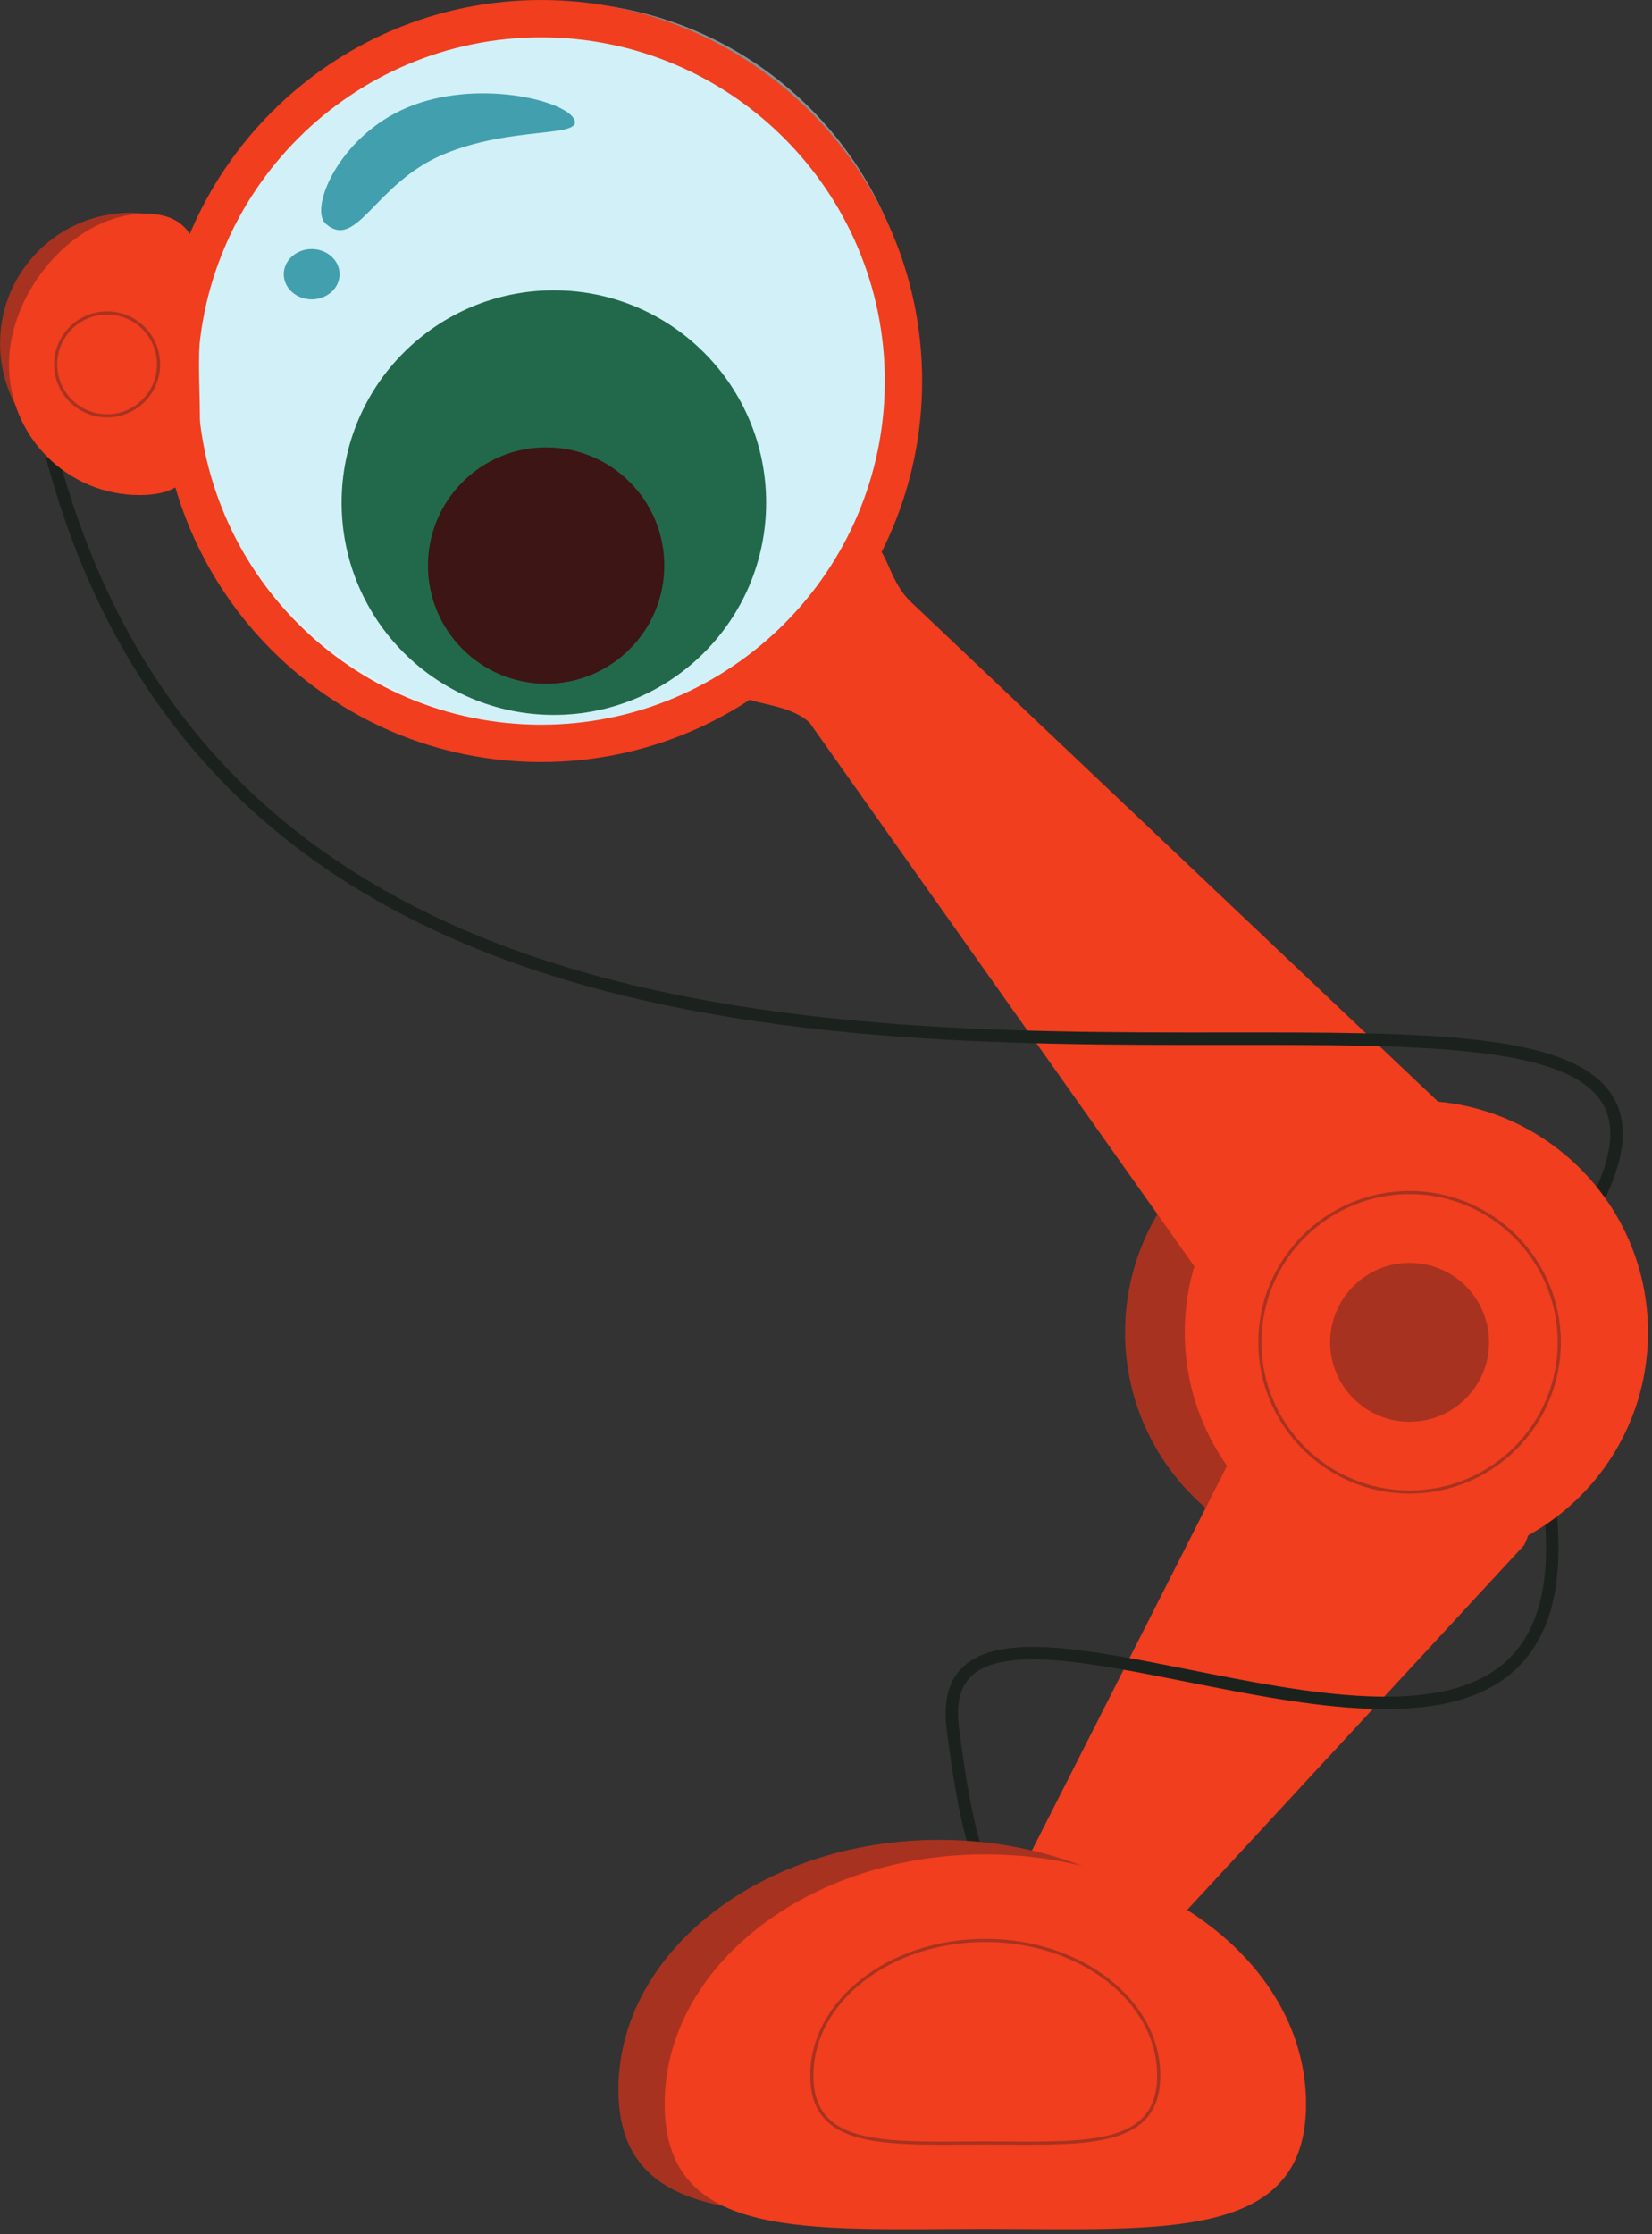 <?xml version="1.0" encoding="UTF-8" standalone="no"?>
<!DOCTYPE svg PUBLIC "-//W3C//DTD SVG 1.1//EN" "http://www.w3.org/Graphics/SVG/1.1/DTD/svg11.dtd">
<svg width="100%" height="100%" viewBox="0 0 125 169" version="1.1" xmlns="http://www.w3.org/2000/svg" xmlns:xlink="http://www.w3.org/1999/xlink" xml:space="preserve" xmlns:serif="http://www.serif.com/" style="fill-rule:evenodd;clip-rule:evenodd;stroke-linejoin:round;stroke-miterlimit:2;">
    <rect x="0" y="0" width="125" height="169" fill="#333333" stroke="none"/>
    <g transform="matrix(1,0,0,1,-35.845,-15.231)">
        <g transform="matrix(1,0,0,1,-3.715,0.35)">
            <g transform="matrix(1.006,0,0,1.014,-22.786,23.336)">
                <circle cx="102.388" cy="19.963" r="26.842" style="fill:white;"/>
            </g>
        </g>
        <g transform="matrix(1,0,0,1,-3.715,0.35)">
            <g id="path4" transform="matrix(1.333,0,0,-1.333,53.944,40.861)">
                <clipPath id="_clip1">
                    <path d="M-34.757,-4.68L-34.757,-71.991L23.536,-105.646L81.829,-71.991L81.829,-4.68L23.536,28.975L-34.757,-4.68Z"/>
                </clipPath>
                <g clip-path="url(#_clip1)">
                    <path d="M0,0C0,-4.096 0.725,-7.417 -3.371,-7.417C-7.467,-7.417 -10.788,-4.096 -10.788,0C-10.788,4.096 -7.467,7.417 -3.371,7.417C0.725,7.417 0,4.096 0,0" style="fill:rgb(167,50,32);fill-rule:nonzero;"/>
                </g>
            </g>
        </g>
        <g transform="matrix(1,0,0,1,-3.715,0.35)">
            <g id="g7" transform="matrix(1,0,0,1,-9.254,-11.321)">
                <clipPath id="_clip2">
                    <path d="M16.856,58.423L16.856,148.171L94.58,193.044L172.304,148.171L172.304,58.423L94.58,13.549L16.856,58.423Z"/>
                </clipPath>
                <g clip-path="url(#_clip2)">
                    <g opacity="0.48">
                        <g id="path7" transform="matrix(1.333,0,0,-1.333,118.139,53.769)">
                            <path d="M0,0C0,-11.357 -9.207,-20.564 -20.565,-20.564C-31.922,-20.564 -41.129,-11.357 -41.129,0C-41.129,11.357 -31.922,20.564 -20.565,20.564C-9.207,20.564 0,11.357 0,0" style="fill:rgb(222,244,250);fill-rule:nonzero;"/>
                        </g>
                    </g>
                </g>
            </g>
        </g>
        <g transform="matrix(1,0,0,1,-3.715,0.35)">
            <g id="g10" transform="matrix(1,0,0,1,-9.254,-11.321)">
                <clipPath id="_clip3">
                    <path d="M16.856,58.423L16.856,148.171L94.58,193.044L172.304,148.171L172.304,58.423L94.58,13.549L16.856,58.423Z"/>
                </clipPath>
                <g clip-path="url(#_clip3)">
                    <g opacity="0.19">
                        <g id="path10" transform="matrix(1.333,0,0,-1.333,117.184,55.034)">
                            <clipPath id="_clip4">
                                <rect x="-41.129" y="-20.564" width="41.129" height="41.129"/>
                            </clipPath>
                            <g clip-path="url(#_clip4)">
                                <path d="M0,0C0,-11.357 -9.207,-20.564 -20.565,-20.564C-31.922,-20.564 -41.129,-11.357 -41.129,0C-41.129,11.357 -31.922,20.564 -20.565,20.564C-9.207,20.564 0,11.357 0,0" style="fill:rgb(85,194,222);fill-rule:nonzero;"/>
                            </g>
                        </g>
                    </g>
                </g>
            </g>
        </g>
        <g transform="matrix(1,0,0,1,-3.715,0.35)">
            <g id="path12" transform="matrix(1.333,0,0,-1.333,80.51,17.706)">
                <clipPath id="_clip5">
                    <path d="M-54.681,-22.047L-54.681,-89.357L3.612,-123.013L61.905,-89.357L61.905,-22.046L3.612,11.608L-54.681,-22.047Z"/>
                </clipPath>
                <g clip-path="url(#_clip5)">
                    <path d="M0,0C-10.755,0 -19.505,-8.75 -19.505,-19.505C-19.505,-30.26 -10.755,-39.01 0,-39.01C10.755,-39.01 19.505,-30.26 19.505,-19.505C19.505,-8.75 10.755,0 0,0M0,-41.129C-11.924,-41.129 -21.624,-31.429 -21.624,-19.505C-21.624,-7.582 -11.924,2.119 0,2.119C11.923,2.119 21.624,-7.582 21.624,-19.505C21.624,-31.429 11.923,-41.129 0,-41.129" style="fill:rgb(240,62,30);fill-rule:nonzero;"/>
                </g>
            </g>
        </g>
        <g transform="matrix(1,0,0,1,-3.715,0.35)">
            <g id="path14" transform="matrix(1.333,0,0,-1.333,159.742,115.673)">
                <clipPath id="_clip6">
                    <path d="M-114.106,51.429L-114.106,-15.882L-55.813,-49.537L2.48,-15.882L2.48,51.429L-55.813,85.084L-114.106,51.429Z"/>
                </clipPath>
                <g clip-path="url(#_clip6)">
                    <path d="M0,0C0,-7.261 -5.886,-13.148 -13.148,-13.148C-20.409,-13.148 -26.296,-7.261 -26.296,0C-26.296,7.261 -20.409,13.148 -13.148,13.148C-5.886,13.148 0,7.261 0,0" style="fill:rgb(167,50,32);fill-rule:nonzero;"/>
                </g>
            </g>
        </g>
        <g transform="matrix(1,0,0,1,-3.715,0.35)">
            <g id="path16" transform="matrix(1.333,0,0,-1.333,148.757,105.817)">
                <clipPath id="_clip7">
                    <path d="M-105.867,44.037L-105.867,-23.274L-47.574,-56.929L10.719,-23.274L10.719,44.037L-47.574,77.692L-105.867,44.037Z"/>
                </clipPath>
                <g clip-path="url(#_clip7)">
                    <path d="M0,0L-6.196,-6.686C-7.684,-8.292 -10.216,-8.388 -11.822,-6.9L-35.968,27.21C-37.574,28.698 -41.022,28.025 -39.534,29.631L-33.108,36.767C-31.62,38.373 -31.802,35.531 -30.196,34.043L-0.214,5.626C1.392,4.137 1.488,1.606 0,0" style="fill:rgb(240,62,30);fill-rule:nonzero;"/>
                </g>
            </g>
        </g>
        <g transform="matrix(1,0,0,1,-3.715,0.35)">
            <g id="path18" transform="matrix(1.333,0,0,-1.333,97.53,52.904)">
                <clipPath id="_clip8">
                    <path d="M-67.446,4.352L-67.446,-62.959L-9.153,-96.614L49.14,-62.959L49.14,4.352L-9.153,38.007L-67.446,4.352Z"/>
                </clipPath>
                <g clip-path="url(#_clip8)">
                    <path d="M0,0C0,-6.654 -5.394,-12.048 -12.048,-12.048C-18.703,-12.048 -24.097,-6.654 -24.097,0C-24.097,6.654 -18.703,12.048 -12.048,12.048C-5.394,12.048 0,6.654 0,0" style="fill:rgb(34,105,76);fill-rule:nonzero;"/>
                </g>
            </g>
        </g>
        <g transform="matrix(1,0,0,1,-3.715,0.35)">
            <g id="path20" transform="matrix(1.333,0,0,-1.333,89.825,57.665)">
                <clipPath id="_clip9">
                    <path d="M-61.668,7.923L-61.668,-59.388L-3.375,-93.043L54.918,-59.388L54.918,7.923L-3.375,41.578L-61.668,7.923Z"/>
                </clipPath>
                <g clip-path="url(#_clip9)">
                    <path d="M0,0C0,-3.705 -3.003,-6.708 -6.708,-6.708C-10.413,-6.708 -13.416,-3.705 -13.416,0C-13.416,3.705 -10.413,6.708 -6.708,6.708C-3.003,6.708 0,3.705 0,0" style="fill:rgb(61,21,20);fill-rule:nonzero;"/>
                </g>
            </g>
        </g>
        <g transform="matrix(1,0,0,1,-3.715,0.35)">
            <g id="path22" transform="matrix(1.333,0,0,-1.333,160.704,105.565)">
                <clipPath id="_clip10">
                    <path d="M-114.827,43.848L-114.827,-23.463L-56.534,-57.118L1.759,-23.463L1.759,43.848L-56.534,77.503L-114.827,43.848Z"/>
                </clipPath>
                <g clip-path="url(#_clip10)">
                    <path d="M0,0C-0.049,0 -0.1,0.01 -0.148,0.033C-0.325,0.114 -0.402,0.324 -0.321,0.501C0.679,2.668 0.793,4.301 0.029,5.494C-2.055,8.747 -10.537,8.74 -21.271,8.73C-45.78,8.71 -82.823,8.676 -89.377,47.169C-89.41,47.361 -89.28,47.543 -89.088,47.576C-88.896,47.609 -88.713,47.48 -88.68,47.287C-87.168,38.403 -83.868,31.034 -78.873,25.384C-74.551,20.497 -68.794,16.719 -61.761,14.155C-48.751,9.413 -33.513,9.426 -21.271,9.437C-9.892,9.447 -1.669,9.454 0.624,5.875C1.528,4.463 1.429,2.608 0.321,0.205C0.261,0.076 0.133,0 0,0" style="fill:rgb(27,34,29);fill-rule:nonzero;"/>
                </g>
            </g>
        </g>
        <g transform="matrix(1,0,0,1,-3.715,0.35)">
            <g id="path24" transform="matrix(1.333,0,0,-1.333,73.092,26.567)">
                <clipPath id="_clip11">
                    <path d="M-49.118,-15.4L-49.118,-82.711L9.175,-116.367L67.468,-82.711L67.468,-15.4L9.175,18.255L-49.118,-15.4Z"/>
                </clipPath>
                <g clip-path="url(#_clip11)">
                    <path d="M0,0C-3.89,-1.643 -4.891,-5.469 -6.659,-3.938C-7.626,-3.102 -5.936,1.019 -2.046,2.663C1.845,4.306 6.859,3.106 7.429,2.013C7.998,0.919 3.89,1.643 0,0" style="fill:rgb(66,159,174);fill-rule:nonzero;"/>
                </g>
            </g>
        </g>
        <g transform="matrix(1,0,0,1,-3.715,0.35)">
            <g id="path26" transform="matrix(1.333,0,0,-1.333,65.102,36.34)">
                <clipPath id="_clip12">
                    <path d="M-43.125,-8.071L-43.125,-75.382L15.168,-109.037L73.461,-75.382L73.461,-8.071L15.168,25.584L-43.125,-8.071Z"/>
                </clipPath>
                <g clip-path="url(#_clip12)">
                    <path d="M0,0C-0.329,-0.731 -1.253,-1.083 -2.064,-0.787C-2.875,-0.491 -3.266,0.341 -2.938,1.072C-2.609,1.803 -1.685,2.155 -0.874,1.859C-0.063,1.563 0.329,0.731 0,0" style="fill:rgb(66,159,174);fill-rule:nonzero;"/>
                </g>
            </g>
        </g>
        <g transform="matrix(1,0,0,1,-3.715,0.35)">
            <g id="path28" transform="matrix(1.333,0,0,-1.333,141.714,119.143)">
                <path d="M0,0L8.13,-4.124C10.082,-5.114 10.869,-7.522 9.879,-9.475L-10.366,-31.387C-11.357,-33.34 -13.765,-34.127 -15.717,-33.137L-16.771,-33.063C-18.724,-32.072 -19.511,-29.664 -18.521,-27.712L-5.351,-1.749C-4.361,0.203 -1.953,0.99 0,0" style="fill:rgb(240,62,30);fill-rule:nonzero;"/>
            </g>
        </g>
        <g transform="matrix(1,0,0,1,-3.715,0.35)">
            <g id="path30" transform="matrix(1.333,0,0,-1.333,115.424,158.311)">
                <clipPath id="_clip13">
                    <path d="M-80.867,83.407L-80.867,16.096L-22.574,-17.559L35.719,16.096L35.719,83.407L-22.574,117.062L-80.867,83.407Z"/>
                </clipPath>
                <g clip-path="url(#_clip13)">
                    <path d="M0,0C-0.036,0 -0.073,0.002 -0.11,0.007C-0.931,0.104 -2.142,1.193 -3.181,9.492C-3.377,11.063 -3.058,12.25 -2.23,13.02C-0.121,14.982 4.849,13.992 10.602,12.845C17.277,11.514 24.842,10.007 28.517,13.264C30.334,14.874 31.076,17.493 30.787,21.269C30.772,21.463 30.917,21.633 31.112,21.648C31.307,21.662 31.476,21.517 31.491,21.323C31.798,17.311 30.979,14.502 28.986,12.736C25.048,9.245 17.3,10.79 10.464,12.152C5.132,13.215 0.096,14.219 -1.749,12.502C-2.41,11.887 -2.649,10.931 -2.48,9.579C-2.071,6.311 -1.599,3.89 -1.077,2.382C-0.558,0.883 -0.142,0.722 -0.027,0.708C0.267,0.671 0.685,1.313 0.866,1.789C0.935,1.971 1.139,2.063 1.321,1.994C1.504,1.925 1.596,1.722 1.527,1.54C1.465,1.377 0.919,0 0,0" style="fill:rgb(27,34,29);fill-rule:nonzero;"/>
                </g>
            </g>
        </g>
        <g transform="matrix(1,0,0,1,-3.715,0.35)">
            <g id="path32" transform="matrix(1.333,0,0,-1.333,134.885,172.952)">
                <path d="M0,0C0,-7.825 -8.15,-7.084 -18.205,-7.084C-28.259,-7.084 -36.409,-7.825 -36.409,0C-36.409,7.825 -28.259,14.168 -18.205,14.168C-8.15,14.168 0,7.825 0,0" style="fill:rgb(167,50,32);fill-rule:nonzero;"/>
            </g>
        </g>
        <g transform="matrix(1,0,0,1,-3.715,0.35)">
            <g id="path34" transform="matrix(1.333,0,0,-1.333,138.384,174.05)">
                <path d="M0,0C0,-7.825 -8.15,-7.084 -18.205,-7.084C-28.259,-7.084 -36.409,-7.825 -36.409,0C-36.409,7.825 -28.259,14.168 -18.205,14.168C-8.15,14.168 0,7.825 0,0" style="fill:rgb(240,62,30);fill-rule:nonzero;"/>
            </g>
        </g>
        <g transform="matrix(1,0,0,1,-3.715,0.35)">
            <g id="path36" transform="matrix(1.333,0,0,-1.333,114.111,176.877)">
                <path d="M0,0C0.441,0 0.876,-0.003 1.302,-0.005C4.652,-0.026 7.543,-0.043 8.897,1.303C9.476,1.878 9.757,2.676 9.757,3.743C9.757,7.919 5.38,11.317 0,11.317C-5.38,11.317 -9.757,7.919 -9.757,3.743C-9.757,2.676 -9.476,1.878 -8.897,1.303C-7.543,-0.043 -4.652,-0.025 -1.302,-0.005C-0.876,-0.003 -0.441,0 0,0M2.486,-0.187C2.099,-0.187 1.703,-0.184 1.301,-0.182C0.45,-0.177 -0.45,-0.177 -1.301,-0.182C-4.688,-0.202 -7.615,-0.22 -9.022,1.178C-9.635,1.788 -9.934,2.627 -9.934,3.743C-9.934,8.017 -5.478,11.494 -0,11.494C5.478,11.494 9.934,8.017 9.934,3.743C9.934,2.627 9.635,1.788 9.022,1.178C7.782,-0.054 5.362,-0.187 2.486,-0.187" style="fill:rgb(167,50,32);fill-rule:nonzero;"/>
            </g>
        </g>
        <g transform="matrix(1,0,0,1,-3.715,0.35)">
            <g id="path38" transform="matrix(1.333,0,0,-1.333,46.785,39.551)">
                <clipPath id="_clip14">
                    <path d="M-29.388,-5.663L-29.388,-72.974L28.905,-106.629L87.198,-72.974L87.198,-5.663L28.905,27.992L-29.388,-5.663Z"/>
                </clipPath>
                <g clip-path="url(#_clip14)">
                    <path d="M0,0C-1.198,0 -2.173,-0.975 -2.173,-2.173C-2.173,-3.371 -1.198,-4.346 0,-4.346C1.198,-4.346 2.173,-3.371 2.173,-2.173C2.173,-0.975 1.198,0 0,0M0,-4.522C-1.296,-4.522 -2.35,-3.468 -2.35,-2.173C-2.35,-0.877 -1.296,0.177 0,0.177C1.295,0.177 2.349,-0.877 2.349,-2.173C2.349,-3.468 1.295,-4.522 0,-4.522" style="fill:rgb(167,50,32);fill-rule:nonzero;"/>
                </g>
            </g>
        </g>
        <g transform="matrix(1,0,0,1,-3.715,0.35)">
            <g id="path40" transform="matrix(1.333,0,0,-1.333,54.618,42.448)">
                <clipPath id="_clip15">
                    <path d="M-35.263,-3.49L-35.263,-70.801L23.03,-104.456L81.323,-70.801L81.323,-3.49L23.03,30.165L-35.263,-3.49Z"/>
                </clipPath>
                <g clip-path="url(#_clip15)">
                    <path d="M0,0C0,-4.096 0.725,-7.417 -3.371,-7.417C-7.467,-7.417 -10.788,-4.096 -10.788,0C-10.788,4.096 -7.134,8.552 -3.037,8.552C1.059,8.552 0,4.096 0,0" style="fill:rgb(240,62,30);fill-rule:nonzero;"/>
                </g>
            </g>
        </g>
        <g transform="matrix(1,0,0,1,-3.715,0.35)">
            <g id="path42" transform="matrix(1.333,0,0,-1.333,47.664,38.672)">
                <clipPath id="_clip16">
                    <path d="M-30.047,-6.322L-30.047,-73.633L28.246,-107.288L86.539,-73.633L86.539,-6.322L28.246,27.333L-30.047,-6.322Z"/>
                </clipPath>
                <g clip-path="url(#_clip16)">
                    <path d="M0,0C-1.562,0 -2.832,-1.27 -2.832,-2.832C-2.832,-4.394 -1.562,-5.664 0,-5.664C1.562,-5.664 2.832,-4.394 2.832,-2.832C2.832,-1.27 1.562,0 0,0M0,-5.841C-1.659,-5.841 -3.009,-4.491 -3.009,-2.832C-3.009,-1.173 -1.659,0.177 0,0.177C1.659,0.177 3.009,-1.173 3.009,-2.832C3.009,-4.491 1.659,-5.841 0,-5.841" style="fill:rgb(167,50,32);fill-rule:nonzero;"/>
                </g>
            </g>
        </g>
        <g transform="matrix(1,0,0,1,-3.715,0.35)">
            <g id="path68" transform="matrix(1.333,0,0,-1.333,164.258,115.673)">
                <path d="M0,0C0,-7.261 -5.886,-13.148 -13.148,-13.148C-20.409,-13.148 -26.296,-7.261 -26.296,0C-26.296,7.261 -20.409,13.148 -13.148,13.148C-5.886,13.148 0,7.261 0,0" style="fill:rgb(240,62,30);fill-rule:nonzero;"/>
            </g>
        </g>
        <g transform="matrix(1,0,0,1,-3.715,0.35)">
            <g id="path70" transform="matrix(1.333,0,0,-1.333,146.216,105.212)">
                <clipPath id="_clip17">
                    <path d="M-103.961,43.583L-103.961,-23.728L-45.668,-57.383L12.625,-23.728L12.625,43.583L-45.668,77.238L-103.961,43.583Z"/>
                </clipPath>
                <g clip-path="url(#_clip17)">
                    <path d="M0,0C-4.637,0 -8.41,-3.773 -8.41,-8.41C-8.41,-13.047 -4.637,-16.82 0,-16.82C4.637,-16.82 8.41,-13.047 8.41,-8.41C8.41,-3.773 4.637,0 0,0M0,-16.996C-4.735,-16.996 -8.587,-13.145 -8.587,-8.41C-8.587,-3.675 -4.735,0.177 0,0.177C4.735,0.177 8.587,-3.675 8.587,-8.41C8.587,-13.145 4.735,-16.996 0,-16.996" style="fill:rgb(167,50,32);fill-rule:nonzero;"/>
                </g>
            </g>
        </g>
        <g transform="matrix(1,0,0,1,-3.715,0.35)">
            <g id="path72" transform="matrix(1.333,0,0,-1.333,152.228,116.425)">
                <clipPath id="_clip18">
                    <path d="M-108.47,51.993L-108.47,-15.318L-50.177,-48.973L8.116,-15.318L8.116,51.993L-50.177,85.648L-108.47,51.993Z"/>
                </clipPath>
                <g clip-path="url(#_clip18)">
                    <path d="M0,0C0,-2.49 -2.019,-4.509 -4.509,-4.509C-6.999,-4.509 -9.018,-2.49 -9.018,0C-9.018,2.49 -6.999,4.509 -4.509,4.509C-2.019,4.509 0,2.49 0,0" style="fill:rgb(167,50,32);fill-rule:nonzero;"/>
                </g>
            </g>
        </g>
    </g>
</svg>
